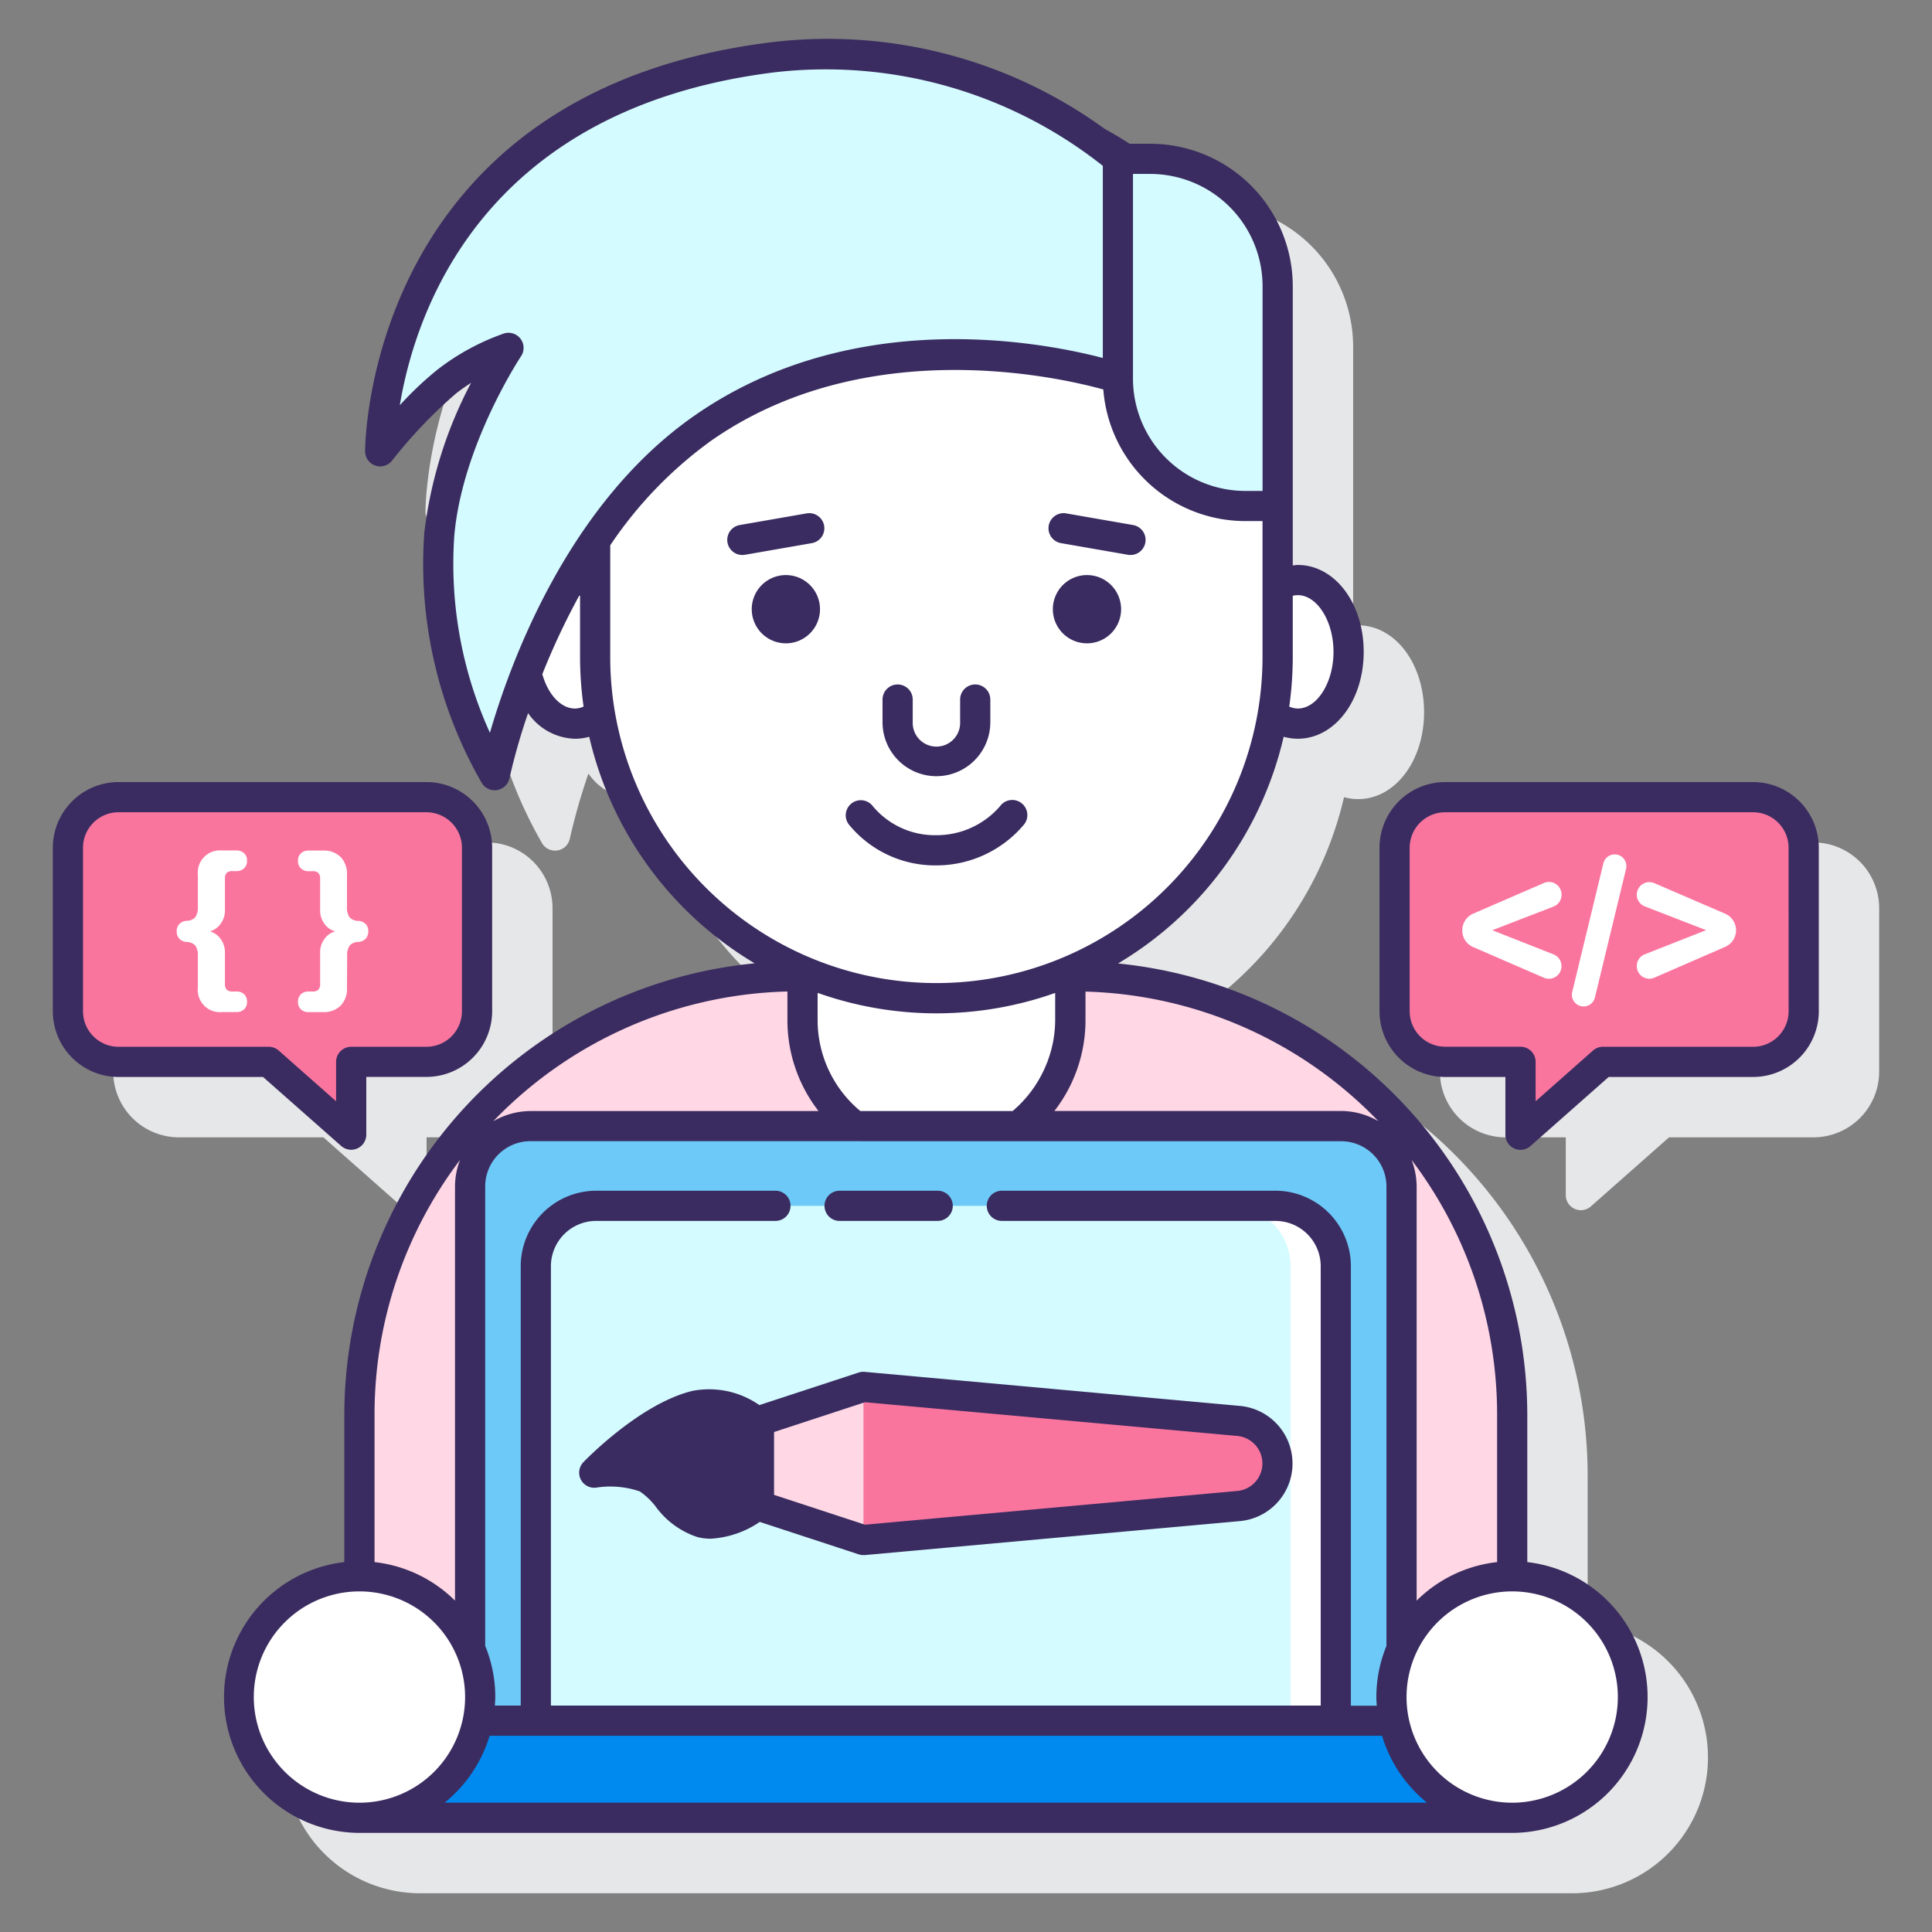 <svg height="512" viewBox="0 0 128 128" width="512" xmlns="http://www.w3.org/2000/svg"><rect x="0" y="0" width="128" height="128" fill="#808080" stroke="none"/><path d="m105.186 107.493v-9.76a30.1 30.1 0 0 0 -27.1-29.914 23.682 23.682 0 0 0 10.959-15.005 3.491 3.491 0 0 0 .933.129c2.451 0 4.37-2.529 4.37-5.757s-1.919-5.757-4.37-5.757a3.264 3.264 0 0 0 -.329.022v-18.487a9.449 9.449 0 0 0 -9.438-9.438h-1.363c-.544-.354-1.1-.688-1.676-1a31.189 31.189 0 0 0 -22.072-5.726c-26.889 3.323-26.914 26.876-26.911 27.113a1 1 0 0 0 1.789.6 31.535 31.535 0 0 1 4.242-4.45c.333-.259.667-.491.991-.7a28.377 28.377 0 0 0 -3.1 9.926 29 29 0 0 0 3.817 16.6 1 1 0 0 0 1.826-.333 41.116 41.116 0 0 1 1.231-4.306 3.907 3.907 0 0 0 3.115 1.693 3.464 3.464 0 0 0 .934-.13 23.684 23.684 0 0 0 10.947 15 30.1 30.1 0 0 0 -27.168 29.92v9.76a9 9 0 0 0 1 17.941h76.373a9 9 0 0 0 1-17.941z" fill="#e6e7e8"/><path d="m120.148 55.814h-20.4a4.356 4.356 0 0 0 -4.351 4.352v10.834a4.356 4.356 0 0 0 4.351 4.352h3.988v3.827a1 1 0 0 0 1.662.749l5.18-4.576h9.573a4.357 4.357 0 0 0 4.349-4.352v-10.834a4.357 4.357 0 0 0 -4.352-4.352z" fill="#e6e7e8"/><path d="m26.6 79.924a1 1 0 0 0 1.663-.749v-3.827h3.988a4.356 4.356 0 0 0 4.355-4.348v-10.834a4.356 4.356 0 0 0 -4.351-4.352h-20.4a4.357 4.357 0 0 0 -4.355 4.352v10.834a4.357 4.357 0 0 0 4.353 4.352h9.573z" fill="#e6e7e8"/><path d="m100.186 104.434v-10.7a29.062 29.062 0 0 0 -29.062-29.063h-1.077a22.556 22.556 0 0 1 -8.006 1.464 22.548 22.548 0 0 1 -8.006-1.464h-1.16a29.062 29.062 0 0 0 -29.061 29.062v10.7a8 8 0 0 1 0 16h76.372a8 8 0 0 1 0-16z" fill="#ffd7e5"/><path d="m56.616 74.605h10.85a8.852 8.852 0 0 0 3.447-7.01v-3.269a22.66 22.66 0 0 1 -17.744 0v3.274a8.849 8.849 0 0 0 3.447 7.005z" fill="#fff"/><path d="m85.979 38.429a2.545 2.545 0 0 0 -1.33.388v4.71a22.78 22.78 0 0 1 -.321 3.782 2.641 2.641 0 0 0 1.651.634c1.861 0 3.369-2.13 3.369-4.757s-1.508-4.757-3.369-4.757z" fill="#fff"/><path d="m39.432 43.527v-4.71a2.545 2.545 0 0 0 -1.33-.388c-1.86 0-3.369 2.13-3.369 4.757s1.509 4.757 3.369 4.757a2.636 2.636 0 0 0 1.651-.634 22.78 22.78 0 0 1 -.321-3.782z" fill="#fff"/><path d="m74.572 10.526a22.445 22.445 0 0 0 -2.013-1.2 18.014 18.014 0 0 1 1.5 1.2z" fill="#fff"/><path d="m74.063 25.088v-.041s-15.34-5.147-27.484 3.312a28.472 28.472 0 0 0 -7.147 7.441v7.724a22.608 22.608 0 0 0 22.609 22.611 22.608 22.608 0 0 0 22.608-22.608v-10h-2.149a8.438 8.438 0 0 1 -8.437-8.439z" fill="#fff"/><path d="m74.063 10.526h2.148a8.438 8.438 0 0 1 8.438 8.438v14.562a0 0 0 0 1 0 0h-2.149a8.438 8.438 0 0 1 -8.438-8.438v-14.562a0 0 0 0 1 .001 0z" fill="#d4fbff"/><path d="m74.063 25.047s-15.34-5.147-27.484 3.312c-10.639 7.411-13.806 23-13.806 23a28.243 28.243 0 0 1 -3.667-15.975c.565-6.342 4.586-12.337 4.586-12.337a14.651 14.651 0 0 0 -4.086 2.229 32.481 32.481 0 0 0 -4.416 4.624s-.279-22.856 26.036-26.106a30.183 30.183 0 0 1 22.837 6.732z" fill="#d4fbff"/><path d="m92.186 112.434a7.963 7.963 0 0 1 .669-3.2v-30.629a4 4 0 0 0 -4-4h-53.71a4 4 0 0 0 -4 4v35.395h61.2a8.038 8.038 0 0 1 -.159-1.566z" fill="#6dc9f7"/><path d="m35.5 114v-30.111a4 4 0 0 1 4-4h45a4 4 0 0 1 4 4v30.111z" fill="#d4fbff"/><path d="m84.5 79.889h-3a4 4 0 0 1 4 4v30.111h3v-30.111a4 4 0 0 0 -4-4z" fill="#fff"/><path d="m92.342 114h-60.684a8.011 8.011 0 0 1 -4.688 5.781 3.981 3.981 0 0 0 2.175.649h65.71a3.976 3.976 0 0 0 2.174-.649 8.012 8.012 0 0 1 -4.687-5.781z" fill="#0089ef"/><path d="m84.633 96.957a2.831 2.831 0 0 1 -2.576 2.819l-24.857 2.252v-10.143l24.86 2.253a2.83 2.83 0 0 1 2.573 2.819z" fill="#fa759e"/><path d="m50.151 99.718 7.046 2.31v-10.143l-7.046 2.311z" fill="#ffd7e5"/><circle cx="23.814" cy="112.434" fill="#fff" r="8"/><circle cx="100.186" cy="112.434" fill="#fff" r="8"/><path d="m116.149 52.814h-20.4a3.351 3.351 0 0 0 -3.351 3.352v10.834a3.351 3.351 0 0 0 3.351 3.352h4.988v4.827l5.464-4.827h9.952a3.352 3.352 0 0 0 3.347-3.352v-10.834a3.352 3.352 0 0 0 -3.351-3.352z" fill="#fa759e"/><path d="m103.453 64v.014a.833.833 0 0 1 -1.164.764l-4.689-2.032a1.194 1.194 0 0 1 -.72-1.1v-.013a1.2 1.2 0 0 1 .72-1.1l4.693-2.034a.833.833 0 0 1 1.164.764v.023a.833.833 0 0 1 -.534.777l-4.053 1.567 4.055 1.6a.831.831 0 0 1 .528.77z" fill="#fff"/><path d="m107.161 56.627a.774.774 0 0 0 -.934.571l-2.064 8.527a.775.775 0 0 0 .57.934.763.763 0 0 0 .183.022.771.771 0 0 0 .751-.592l2.064-8.527a.775.775 0 0 0 -.57-.935z" fill="#fff"/><path d="m114.3 62.73-4.693 2.043a.833.833 0 0 1 -1.166-.763v-.01a.833.833 0 0 1 .529-.775l4.068-1.6-4.064-1.573a.832.832 0 0 1 -.533-.776.833.833 0 0 1 1.163-.765l4.693 2.024a1.2 1.2 0 0 1 .721 1.1 1.2 1.2 0 0 1 -.718 1.095z" fill="#fff"/><path d="m7.851 52.814h20.4a3.351 3.351 0 0 1 3.352 3.352v10.834a3.352 3.352 0 0 1 -3.352 3.352h-4.984v4.827l-5.467-4.831h-9.949a3.352 3.352 0 0 1 -3.351-3.348v-10.834a3.352 3.352 0 0 1 3.351-3.352z" fill="#fa759e"/><g fill="#3a2c60"><path d="m52.066 38.1a2.261 2.261 0 1 0 2.261 2.261 2.261 2.261 0 0 0 -2.261-2.261z"/><path d="m72.015 38.1a2.261 2.261 0 1 0 2.261 2.261 2.261 2.261 0 0 0 -2.261-2.261z"/><path d="m62.041 51.425a3.574 3.574 0 0 0 3.57-3.571v-1.507a1 1 0 0 0 -2 0v1.507a1.571 1.571 0 1 1 -3.141 0v-1.507a1 1 0 0 0 -2 0v1.507a3.575 3.575 0 0 0 3.571 3.571z"/><path d="m70.294 35.984 4.428.771a1.02 1.02 0 0 0 .173.015 1 1 0 0 0 .17-1.986l-4.427-.771a1 1 0 0 0 -.344 1.971z"/><path d="m53.443 34.013-4.427.771a1 1 0 0 0 .171 1.986 1.017 1.017 0 0 0 .172-.015l4.428-.771a1 1 0 1 0 -.344-1.971z"/><path d="m67.847 54.623a1 1 0 1 0 -1.594-1.207 5.551 5.551 0 0 1 -4.212 1.918 5.359 5.359 0 0 1 -4.2-1.905 1 1 0 0 0 -1.618 1.176 7.371 7.371 0 0 0 5.82 2.729 7.574 7.574 0 0 0 5.804-2.711z"/><path d="m55.625 80.889h6.5a1 1 0 1 0 0-2h-6.5a1 1 0 0 0 0 2z"/><path d="m56.885 90.935-6.575 2.156a5.807 5.807 0 0 0 -4.46-.935c-3.449.849-7.051 4.561-7.2 4.719a1 1 0 0 0 .854 1.684 6.039 6.039 0 0 1 2.887.252 4.643 4.643 0 0 1 1.054 1.008 5.558 5.558 0 0 0 2.759 2.015 3.45 3.45 0 0 0 .875.109 6.424 6.424 0 0 0 3.259-1.112l6.55 2.148a1 1 0 0 0 .311.049.877.877 0 0 0 .09 0l24.862-2.252a3.831 3.831 0 0 0 0-7.63l-24.865-2.257a1.016 1.016 0 0 0 -.401.046zm25.082 4.2a1.83 1.83 0 0 1 0 3.646l-24.656 2.234-6.028-1.977v-4.162l6.029-1.976z"/><path d="m101.187 103.493v-9.76a30.1 30.1 0 0 0 -27.116-29.9 23.685 23.685 0 0 0 10.975-15.022 3.447 3.447 0 0 0 .933.132c2.45 0 4.369-2.529 4.369-5.757s-1.919-5.756-4.369-5.756c-.113 0-.22.022-.33.032v-18.5a9.449 9.449 0 0 0 -9.438-9.438h-1.372c-.536-.346-1.082-.678-1.646-.981a31.184 31.184 0 0 0 -22.093-5.743c-26.889 3.323-26.913 26.875-26.911 27.113a1 1 0 0 0 1.789.6 31.661 31.661 0 0 1 4.242-4.451c.333-.258.667-.49.992-.7a28.39 28.39 0 0 0 -3.1 9.927 29.007 29.007 0 0 0 3.816 16.6 1 1 0 0 0 .846.467.914.914 0 0 0 .18-.017 1 1 0 0 0 .8-.783 41.193 41.193 0 0 1 1.233-4.311 3.9 3.9 0 0 0 3.118 1.7 3.447 3.447 0 0 0 .933-.132 23.683 23.683 0 0 0 10.962 15.01 30.092 30.092 0 0 0 -27.187 29.91v9.76a9 9 0 0 0 1 17.941h76.373a9 9 0 0 0 1-17.941zm-2 0a8.971 8.971 0 0 0 -5.331 2.553v-27.441a4.942 4.942 0 0 0 -.336-1.758 27.914 27.914 0 0 1 5.667 16.886zm-45.018-35.893v-1.811h.026a23.543 23.543 0 0 0 15.7 0s.009.006.013 0v1.811a7.781 7.781 0 0 1 -.5 2.7v.053h-.02a7.961 7.961 0 0 1 -2.3 3.257h-10.088a7.83 7.83 0 0 1 -2.831-6.01zm34.687 8.01a3 3 0 0 1 3 3v30.437a8.931 8.931 0 0 0 -.669 3.392c0 .192.016.381.028.57h-1.715v-29.12a5.006 5.006 0 0 0 -5-5h-18.125a1 1 0 0 0 0 2h18.125a3 3 0 0 1 3 3v29.111h-51v-29.111a3 3 0 0 1 3-3h11.875a1 1 0 1 0 0-2h-11.875a5.006 5.006 0 0 0 -5 5v29.111h-1.715c.012-.189.029-.378.029-.57a8.95 8.95 0 0 0 -.669-3.392v-30.433a3 3 0 0 1 3-3zm-56.421 39.39h59.13a9.018 9.018 0 0 0 2.977 4.43h-65.084a9.018 9.018 0 0 0 2.977-4.43zm58.888-40.718a4.944 4.944 0 0 0 -2.467-.677h-19a9.806 9.806 0 0 0 2.061-6.01v-1.9a27.981 27.981 0 0 1 19.406 8.587zm-5.344-34.852c1.284 0 2.369 1.72 2.369 3.756s-1.085 3.757-2.369 3.757a1.456 1.456 0 0 1 -.563-.13 23.755 23.755 0 0 0 .233-3.286v-4.055a1.408 1.408 0 0 1 .33-.042zm-2.33-20.467v13.562h-1.149a7.445 7.445 0 0 1 -7.437-7.438v-13.562h1.147a7.446 7.446 0 0 1 7.439 7.438zm-51.19 29.586a27 27 0 0 1 -2.359-13.076c.534-6 4.381-11.811 4.42-11.869a1 1 0 0 0 -1.131-1.51 15.583 15.583 0 0 0 -4.4 2.391 22.334 22.334 0 0 0 -2.5 2.364c1.017-6.149 5.458-19.666 24.86-22.062a29.565 29.565 0 0 1 21.715 6.2v12.729c-4.06-1.064-16.591-3.47-27.057 3.823-8.296 5.778-12.141 16.161-13.548 21.01zm5.641-1.606c-.955 0-1.8-.953-2.169-2.278a47.153 47.153 0 0 1 2.443-5.2c.018 0 .037 0 .056.007v4.055a23.73 23.73 0 0 0 .233 3.285 1.439 1.439 0 0 1 -.563.131zm2.33-3.416v-7.4a27.22 27.22 0 0 1 6.716-6.95c10.209-7.109 22.973-4.2 25.951-3.374a9.443 9.443 0 0 0 9.4 8.72h1.148v9a21.608 21.608 0 0 1 -43.216 0zm11.739 22.162v1.911a9.806 9.806 0 0 0 2.061 6.01h-19.085a4.932 4.932 0 0 0 -2.468.678 27.975 27.975 0 0 1 19.492-8.599zm-21.689 11.157a4.947 4.947 0 0 0 -.335 1.759v27.441a8.976 8.976 0 0 0 -5.331-2.553v-9.76a27.916 27.916 0 0 1 5.666-16.887zm-13.666 35.588a7 7 0 1 1 7 7 7.008 7.008 0 0 1 -7-7zm83.373 7a7 7 0 1 1 7-7 7.008 7.008 0 0 1 -7 7z"/><path d="m116.148 51.814h-20.4a4.356 4.356 0 0 0 -4.351 4.352v10.834a4.356 4.356 0 0 0 4.351 4.352h3.988v3.827a1 1 0 0 0 1.663.749l5.179-4.576h9.573a4.357 4.357 0 0 0 4.349-4.352v-10.834a4.357 4.357 0 0 0 -4.352-4.352zm2.352 15.186a2.355 2.355 0 0 1 -2.353 2.352h-9.947a1 1 0 0 0 -.662.251l-3.8 3.358v-2.613a1 1 0 0 0 -1-1h-4.993a2.354 2.354 0 0 1 -2.351-2.348v-10.834a2.354 2.354 0 0 1 2.351-2.352h20.4a2.355 2.355 0 0 1 2.353 2.352z"/><path d="m22.605 75.924a1 1 0 0 0 1.662-.749v-3.827h3.987a4.357 4.357 0 0 0 4.352-4.348v-10.834a4.357 4.357 0 0 0 -4.352-4.352h-20.403a4.357 4.357 0 0 0 -4.351 4.352v10.834a4.357 4.357 0 0 0 4.352 4.352h9.574zm-17.105-8.924v-10.834a2.355 2.355 0 0 1 2.352-2.352h20.4a2.355 2.355 0 0 1 2.352 2.352v10.834a2.355 2.355 0 0 1 -2.352 2.352h-4.985a1 1 0 0 0 -1 1v2.609l-3.8-3.358a1 1 0 0 0 -.662-.251h-9.954a2.355 2.355 0 0 1 -2.351-2.352z"/></g><path d="m16.165 65.863a.647.647 0 0 1 .2.514.632.632 0 0 1 -.2.5.715.715 0 0 1 -.49.176h-.956a1.472 1.472 0 0 1 -1.61-1.609v-2.104a1.128 1.128 0 0 0 -.163-.684.761.761 0 0 0 -.563-.248.734.734 0 0 1 -.5-.212.7.7 0 0 1 -.176-.5.671.671 0 0 1 .176-.478.734.734 0 0 1 .5-.212.761.761 0 0 0 .563-.248 1.128 1.128 0 0 0 .163-.684v-2.119a1.472 1.472 0 0 1 1.61-1.61h.956a.715.715 0 0 1 .49.176.632.632 0 0 1 .2.5.647.647 0 0 1 -.2.514.715.715 0 0 1 -.49.176h-.275a.525.525 0 0 0 -.375.115.543.543 0 0 0 -.122.4v2.064a1.472 1.472 0 0 1 -.3.932 1.267 1.267 0 0 1 -.7.484 1.272 1.272 0 0 1 .7.484 1.474 1.474 0 0 1 .3.932v2.045a.543.543 0 0 0 .122.405.525.525 0 0 0 .375.116h.278a.715.715 0 0 1 .487.175z" fill="#fff"/><path d="m24.224 61.216a.671.671 0 0 1 .176.478.7.7 0 0 1 -.176.5.732.732 0 0 1 -.5.212.763.763 0 0 0 -.563.248 1.135 1.135 0 0 0 -.161.686l-.012 2.106a1.6 1.6 0 0 1 -.423 1.185 1.586 1.586 0 0 1 -1.174.424h-.969a.7.7 0 0 1 -.478-.176.632.632 0 0 1 -.2-.5.647.647 0 0 1 .2-.514.7.7 0 0 1 .478-.175h.291a.525.525 0 0 0 .375-.116.543.543 0 0 0 .121-.405v-2.047a1.469 1.469 0 0 1 .3-.932 1.272 1.272 0 0 1 .7-.484 1.267 1.267 0 0 1 -.7-.484 1.467 1.467 0 0 1 -.3-.932v-2.057a.543.543 0 0 0 -.121-.4.525.525 0 0 0 -.375-.115h-.291a.7.7 0 0 1 -.478-.176.647.647 0 0 1 -.2-.514.632.632 0 0 1 .2-.5.7.7 0 0 1 .478-.176h.969a1.586 1.586 0 0 1 1.174.424 1.6 1.6 0 0 1 .423 1.186v2.117a1.128 1.128 0 0 0 .164.684.775.775 0 0 0 .574.248.732.732 0 0 1 .498.205z" fill="#fff"/></svg>